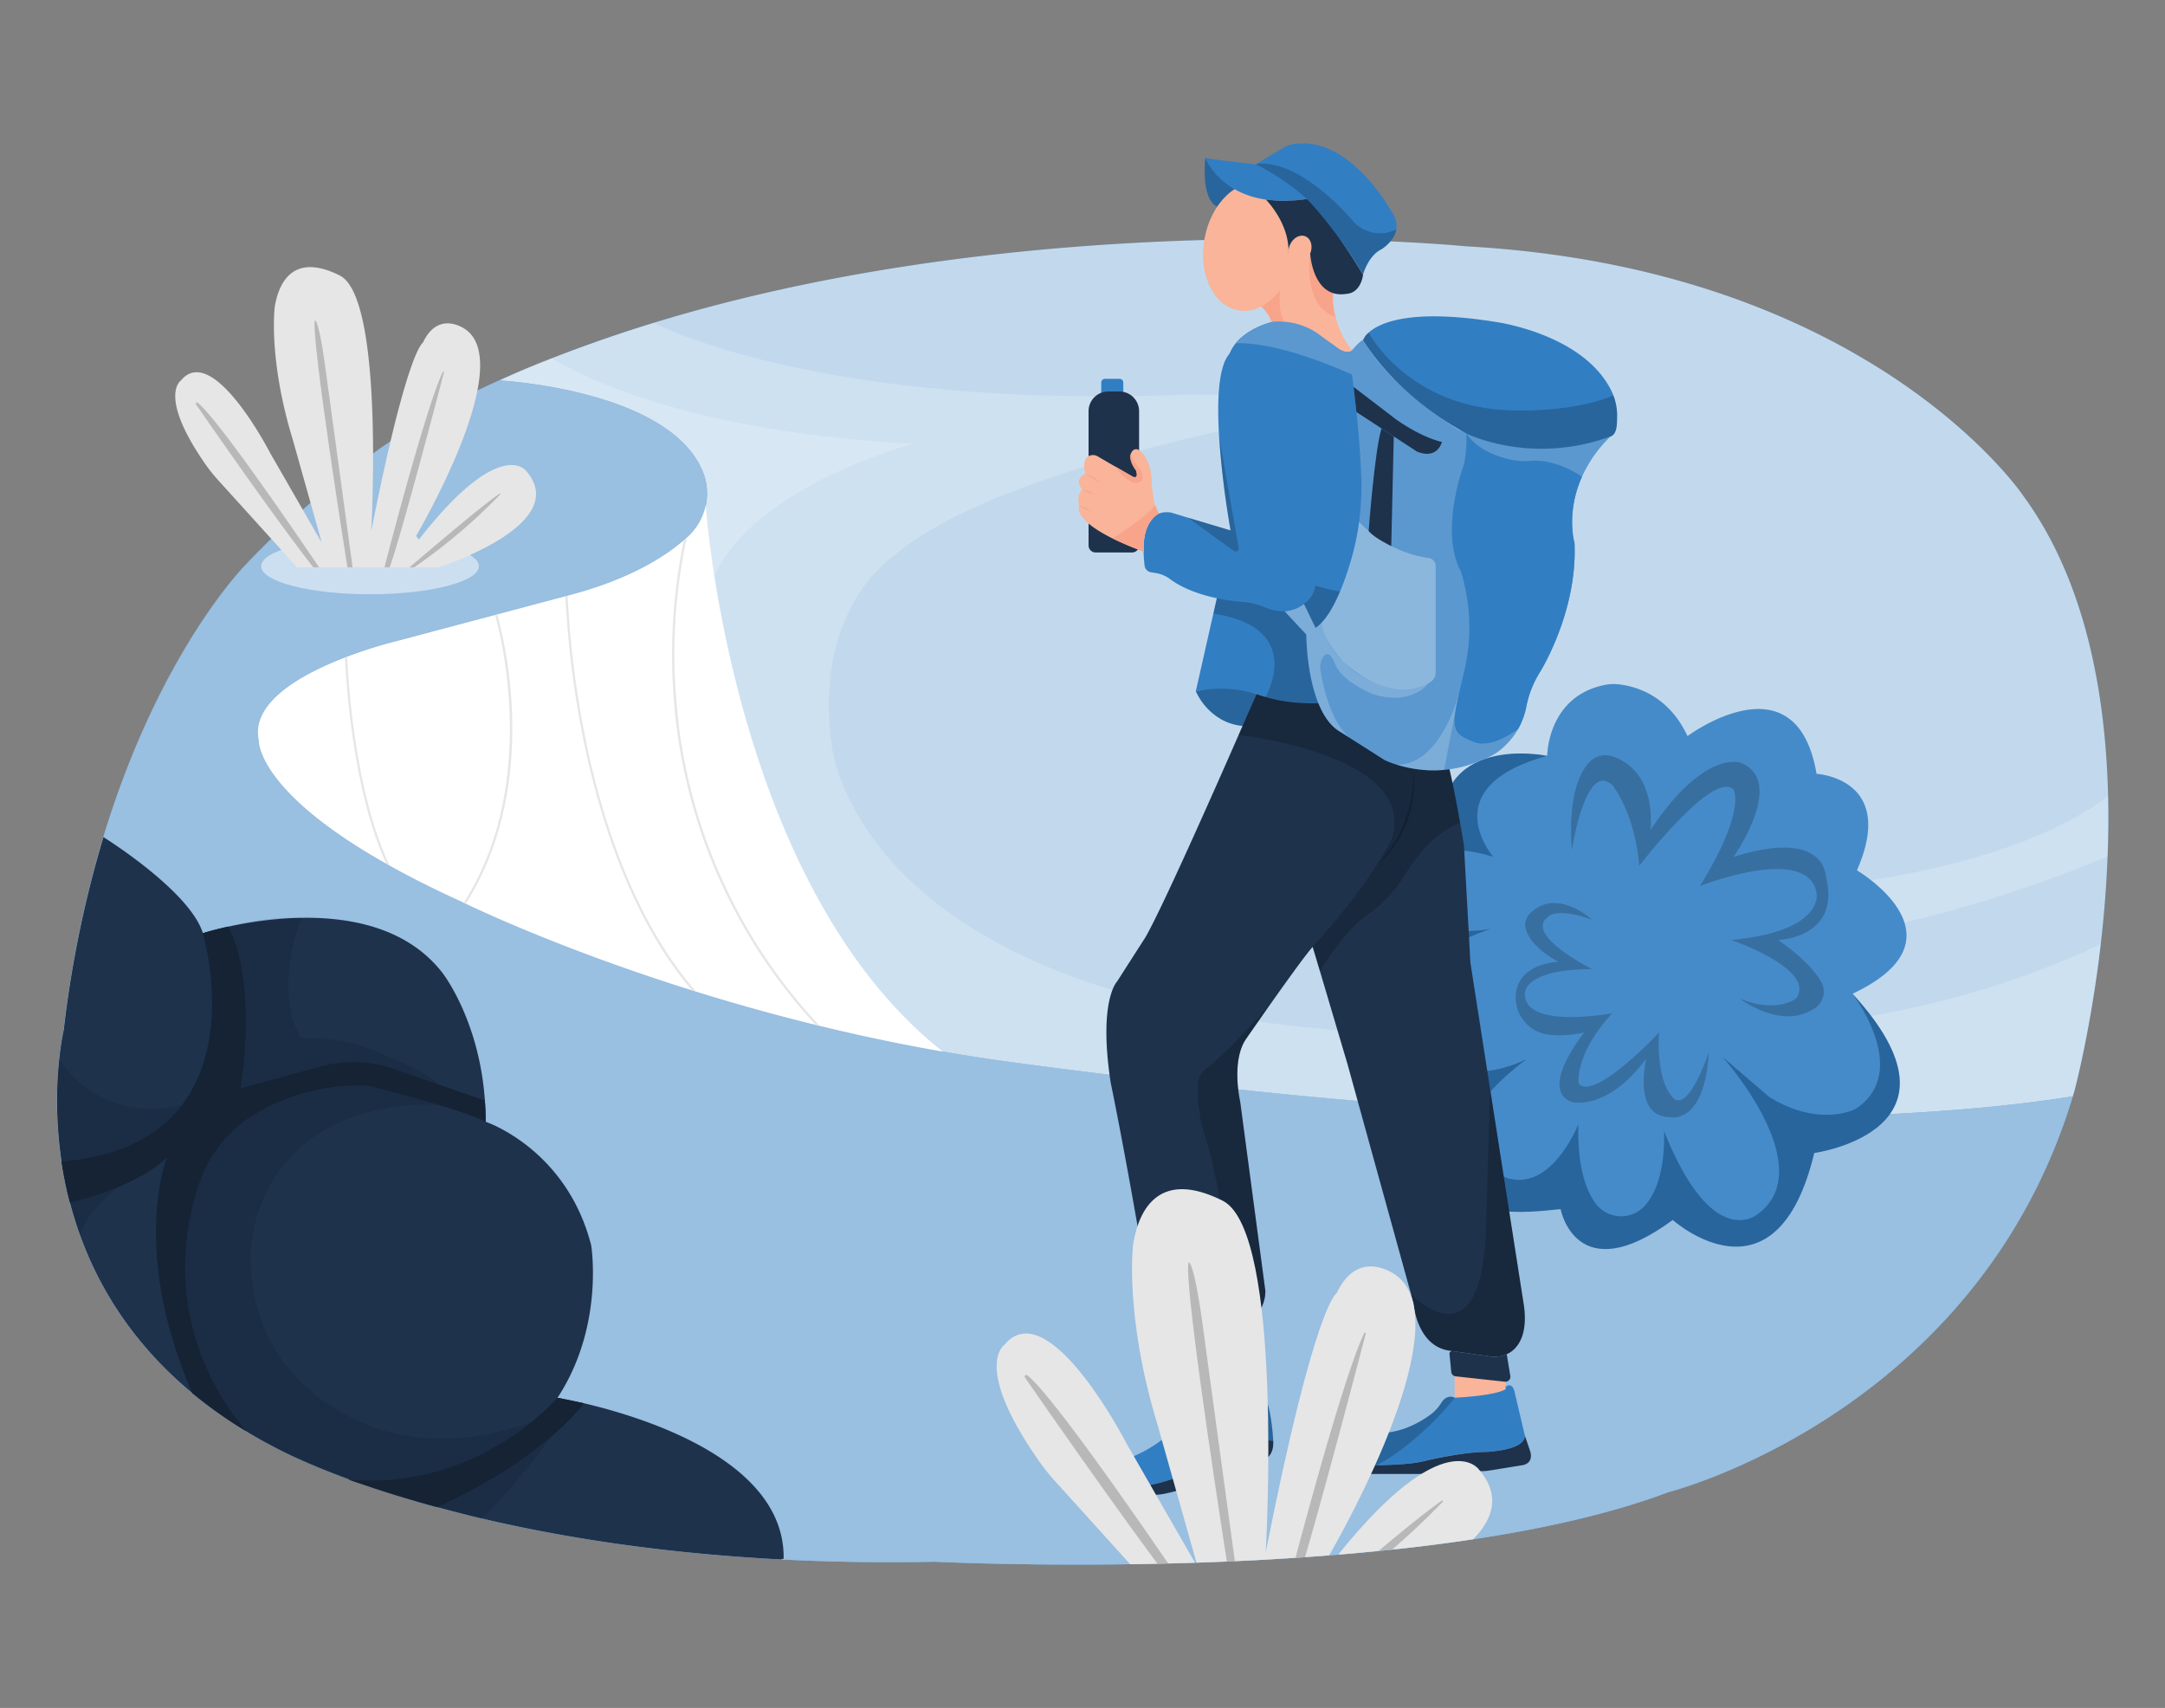  <!DOCTYPE svg PUBLIC "-//W3C//DTD SVG 1.1//EN" "http://www.w3.org/Graphics/SVG/1.1/DTD/svg11.dtd">
<svg xmlns="http://www.w3.org/2000/svg" width="865.76" height="682.89" viewBox="0 0 865.76 682.89">
<rect x="0" y="0" width="865.76" height="682.89" fill="#808080" stroke="none"/>
<defs>
<style xmlns="http://www.w3.org/1999/xhtml">*, ::after, ::before { box-sizing: border-box; }
img, svg { vertical-align: middle; }
</style>
<style xmlns="http://www.w3.org/1999/xhtml">*, body, html { -webkit-font-smoothing: antialiased; }
img, svg { max-width: 100%; }
</style>
</defs>
<path d="M842.8,342.44c-.47,12.4-1.47,24.22-2.72,35-4,34.36-10.46,58.48-10.46,58.48-.23.8-.47,1.59-.72,2.39C790.38,565.57,667.17,596.6,667.17,596.6c-22.35,8.45-49.45,14.52-78,18.84-10.67,1.61-21.54,3-32.46,4.14l-5.47.55q-8.06.81-16.09,1.47l-3.6.28c-3.23.26-6.45.51-9.64.72l-3.82.26c-8.19.55-16.3,1-24.24,1.35l-3.21.14q-6.15.25-12.14.46l-.58,0c-3.62.11-7.2.22-10.72.31l-4.29.1c-3.71.08-7.35.14-10.92.2-45.5.65-78.26-1-78.26-1-21.83.45-42.3.07-61.42-.91-135-7-202.45-44.86-202.45-44.86C-.57,521.21,25.46,411.71,25.46,411.71a444.61,444.61,0,0,1,15.87-77C64,260.14,98.16,225.93,98.16,225.93s41.65-45.87,95.13-70.9c2.12-1,4.24-2,6.37-2.92l.12-.05q12.9-5.79,26.16-10.84l.21-.08c11.36-4.33,22.89-8.26,34.49-11.83l.53-.17.31-.09C416.7,81.51,586.4,98.49,586.4,98.49,748,107.46,809,198.11,809,198.11c24.73,33.69,33,78.4,34,120C843.19,326.36,843.11,334.51,842.8,342.44Z" fill="#327ec3" data-primary="true"/>
<path d="M842.8,342.44c-.47,12.4-1.47,24.22-2.72,35-4,34.36-10.46,58.48-10.46,58.48-.23.8-.47,1.59-.72,2.39C790.38,565.57,667.17,596.6,667.17,596.6c-22.35,8.45-49.45,14.52-78,18.84-10.67,1.61-21.54,3-32.46,4.14l-5.47.55q-8.06.81-16.09,1.47l-3.6.28c-3.23.26-6.45.51-9.64.72l-3.82.26c-8.19.55-16.3,1-24.24,1.35l-3.21.14q-6.15.25-12.14.46l-.58,0c-3.62.11-7.2.22-10.72.31l-4.29.1c-3.71.08-7.35.14-10.92.2-45.5.65-78.26-1-78.26-1-21.83.45-42.3.07-61.42-.91-135-7-202.45-44.86-202.45-44.86C-.57,521.21,25.46,411.71,25.46,411.71a444.61,444.61,0,0,1,15.87-77C64,260.14,98.16,225.93,98.16,225.93s41.65-45.87,95.13-70.9c2.12-1,4.24-2,6.37-2.92l.12-.05q12.9-5.79,26.16-10.84l.21-.08c11.36-4.33,22.89-8.26,34.49-11.83l.53-.17.31-.09C416.7,81.51,586.4,98.49,586.4,98.49,748,107.46,809,198.11,809,198.11c24.73,33.69,33,78.4,34,120C843.19,326.36,843.11,334.51,842.8,342.44Z" fill="#fff" opacity="0.7"/>
<path d="M840.08,377.47c-4,34.36-10.46,58.48-10.46,58.48-.23.8-.47,1.59-.72,2.39L240,536.47,72.79,304.53,199.66,152.11l.12-.05c1-.51,8.84-4.38,26.16-10.84l.21-.08c8.89-3.3,20.27-7.28,34.49-11.83l.53-.17.3-.09h0c.92.5,65.72,34.91,214.53,28.67,0,0,64.43.24,38.49,9.1,0,0-115.68,20.52-156.07,54.62,0,0-33.21,20.65-26,75.39,0,0,9.88,138.22,326,114.38C658.39,411.21,748.68,420.86,840.08,377.47Z" fill="#fff" opacity="0.2"/>
<path d="M220.84,143.2s41.37,28.87,144.23,34.26c0,0-63.28,16.71-79.38,52.79L197.8,166.82l1.86-14.71S208.91,147.53,220.84,143.2Z" fill="#fff" opacity="0.2"/>
<path d="M828.9,438.34C790.38,565.57,667.17,596.6,667.17,596.6c-22.35,8.45-49.45,14.52-78,18.84-10.67,1.61-21.54,3-32.46,4.14l-5.47.55q-8.06.81-16.09,1.47l-3.6.28c-3.23.26-6.45.51-9.64.72l-3.82.26c-8.19.55-16.3,1-24.24,1.35l-3.21.14q-6.15.25-12.14.46l-.58,0c-3.62.11-7.2.22-10.72.31l-4.29.1c-3.71.08-7.35.14-10.92.2-45.5.65-78.26-1-78.26-1-21.83.45-42.3.07-61.42-.91-135-7-202.45-44.86-202.45-44.86C-.57,521.21,25.46,411.71,25.46,411.71a444.61,444.61,0,0,1,15.87-77C64,260.14,98.16,225.93,98.16,225.93s41.65-45.87,95.13-70.9c2.12-1,4.24-2,6.37-2.92,0,0,67.82,3.56,81.36,36.38a23,23,0,0,1,1.23,13.65v0a23.64,23.64,0,0,1-7.2,12.5c-7.62,7-21.63,16.38-45.86,22.94l-70.9,18.85s-60.13,14.36-54.75,39.49c0,0-1.79,26.94,81.23,64.63,0,0,81.55,40.57,192.27,59.88h0c8,1.4,16.17,2.68,24.46,3.83,0,0,115.78,16.15,198.35,19.74C599.86,444,735.75,453.3,828.9,438.34Z" fill="#327ec3" data-primary="true"/>
<path d="M828.9,438.34C790.38,565.57,667.17,596.6,667.17,596.6c-22.35,8.45-49.45,14.52-78,18.84-10.67,1.61-21.54,3-32.46,4.14l-5.47.55q-8.06.81-16.09,1.47l-3.6.28c-3.23.26-6.45.51-9.64.72l-3.82.26c-8.19.55-16.3,1-24.24,1.35l-3.21.14q-6.15.25-12.14.46l-.58,0c-3.62.11-7.2.22-10.72.31l-4.29.1c-3.71.08-7.35.14-10.92.2-45.5.65-78.26-1-78.26-1-21.83.45-42.3.07-61.42-.91-135-7-202.45-44.86-202.45-44.86C-.57,521.21,25.46,411.71,25.46,411.71a444.61,444.61,0,0,1,15.87-77C64,260.14,98.16,225.93,98.16,225.93s41.65-45.87,95.13-70.9c2.12-1,4.24-2,6.37-2.92,0,0,67.82,3.56,81.36,36.38a23,23,0,0,1,1.23,13.65v0a23.64,23.64,0,0,1-7.2,12.5l-.49.44c-.37.34-.75.67-1.15,1-7.93,6.78-21.64,15.37-44.22,21.48l-2.17.57-.88.25-27.27,7.24-.88.23-39.7,10.56a176.72,176.72,0,0,0-19.48,6.14l-.87.34c-16.89,6.52-37.66,17.78-34.4,33,0,0-1.32,19.87,50.87,49.34l1.37.76c8.27,4.63,17.87,9.48,29,14.53l.69.33c.22.11.49.25.82.39,7.35,3.54,40.95,19.16,90.44,34.66l1.65.52c14.66,4.56,30.68,9.09,47.82,13.3l1.59.38c15.58,3.79,32.07,7.3,49.26,10.3h0c8,1.4,16.17,2.68,24.46,3.83,0,0,115.78,16.15,198.35,19.74C599.86,444,735.75,453.3,828.9,438.34Z" fill="#fff" opacity="0.5"/>
<path d="M842.8,342.44c-172.61,72.51-324,24.44-324,24.44l-12.24-24.27C763.8,386.51,839.83,320.93,843,318.08,843.19,326.36,843.11,334.51,842.8,342.44Z" fill="#fff" opacity="0.2"/>
<path d="M618.71,302.22s-46.67-9.87-42.18,34.1c0,0-37.19-2.69-15.9,44.43,0,0-30.77,26.48,14.1,59.68,0,0-13.28,24.3,2.34,35s30,9.84,47,8c0,0,6.21,32.88,44.84,4.33,0,0,41.32,37,56.58-26.76,0,0,65.52-9,15.26-63.73Z" fill="#327ec3" data-primary="true"/>
<path d="M618.71,302.22s-46.67-9.87-42.18,34.1c0,0-37.19-2.69-15.9,44.43,0,0-30.77,26.48,14.1,59.68,0,0-13.28,24.3,2.34,35s30,9.84,47,8c0,0,6.21,32.88,44.84,4.33,0,0,41.32,37,56.58-26.76,0,0,65.52-9,15.26-63.73Z" opacity="0.2"/>
<path d="M377,420.45c-110.72-19.31-192.27-59.88-192.27-59.88-83-37.69-81.23-64.63-81.23-64.63-5.38-25.13,54.75-39.49,54.75-39.49l70.9-18.85c24.23-6.56,38.24-16,45.86-22.94a23.64,23.64,0,0,0,7.2-12.5C282.4,204.16,293,354.21,377,420.45Z" fill="#fff"/>
<path d="M313.37,623.19l-1.1.32c-135-7-202.45-44.86-202.45-44.86-4-2.06-7.76-4.2-11.39-6.39A177.45,177.45,0,0,1,76.89,557C48.46,533.42,34.48,505.75,28,480.91a155.68,155.68,0,0,1-3.38-16.5c-4.5-30.08.88-52.7.88-52.7a444.61,444.61,0,0,1,15.87-77s34.39,21.34,39.77,38.39h0l.09,0,.19-.06.67-.2.31-.09.58-.17.46-.13c.66-.18,1.45-.4,2.36-.63.7-.19,1.48-.38,2.33-.58l.52-.13,1.07-.25c.56-.12,1.13-.26,1.73-.38,19.86-4.33,63.4-9.8,85.39,18.38,0,0,14.79,18.69,17.07,51.18.2,2.73.31,5.56.31,8.48,0,0,32.31,10.77,42.18,49.36,0,0,5.39,32.31-13.46,61C222.91,558.9,314.08,573.5,313.37,623.19Z" fill="#1E324C" data-secondary="true"/>
<g opacity="0.1">
<path d="M23.66,423.32s14.79,26.2,49.13,18.52c0,0-10.5,19.61-48.21,22.57C24.58,464.41,21,441.21,23.66,423.32Z"/>
<path d="M175.49,433.6l-19-6.63A50,50,0,0,0,126,427l-29.62,8.08s7.17-41.21-4.94-64.58c-.6.12-1.17.26-1.73.38l-1,.24c1-.29,17-4.86,31.83-4.13,0,0-11.76,28.59,0,48.34a63.63,63.63,0,0,1,30.61,5.39S169.36,427.67,175.49,433.6Z"/>
<path d="M47.73,474.46S35.06,483,32.05,494c0,0-2.48-6.74-4.09-13.11C28,480.91,43.07,476.17,47.73,474.46Z"/>
<path d="M211.92,568.78v3.48l-52.58,26.11s-37.29-11-60.91-26.11c-12.59-15-34.49-49.82-19.15-97.89a51.92,51.92,0,0,1,23.17-29.19,81.34,81.34,0,0,1,45.07-11s14.58,3.65,27.95,7.68h0s-43.37-4.37-65.16,28.23a61,61,0,0,0-9.9,36.76c.86,18.25,8.59,46,44.4,61.95C144.83,568.78,172.2,583.14,211.92,568.78Z"/>
<path d="M220.84,574.1s-19.55,26-28.48,33.23c0,0-13.71-4.11-17.61-4.73C174.75,602.6,205.32,588.39,220.84,574.1Z"/>
</g>
<ellipse cx="147.97" cy="226.38" rx="43.53" ry="11.22" fill="#fff" opacity="0.5"/>
<path d="M155.78,346l-1.37-.76C141,316.11,138.35,272,137.94,262.93l.87-.34C139.18,271,141.77,316.74,155.78,346Z" fill="#e6e6e6"/>
<path d="M186.28,361.29c-.33-.14-.6-.28-.82-.39,29.32-46.12,15.67-103.64,12.53-115l.88-.23a179,179,0,0,1,5.84,38C205.65,304.49,203.17,334.65,186.28,361.29Z" fill="#e6e6e6"/>
<path d="M278.37,396.47l-1.65-.52c-24.4-28.64-36.8-68.68-43-98.13a380.93,380.93,0,0,1-7.61-59.4l.88-.25a382.58,382.58,0,0,0,7.61,59.46C240.85,327.36,253.45,367.92,278.37,396.47Z" fill="#e6e6e6"/>
<path d="M327.78,410.15l-1.59-.38a215.12,215.12,0,0,1-56.74-130.5,223.68,223.68,0,0,1,4-63.15c.4-.35.78-.68,1.15-1a220.64,220.64,0,0,0-4.21,64.13A214.26,214.26,0,0,0,327.78,410.15Z" fill="#e6e6e6"/>
<path d="M618.71,302.22s0-23.8,23.16-28.39a17.07,17.07,0,0,1,4.57-.27c5.87.44,20.3,3.35,28.37,20.77,0,0,43.52-32.5,51.6,15.07,0,0,32.31,1.79,16.15,38.59,0,0,45.78,26.93-1.79,49.36,0,0,23.74,30.71,1.55,45.87,0,0-14.12,8-34.76-4.58l-18.85-16.16s39.49,44,14.36,62.83c0,0-18,16.15-37.69-33.21,0,0,1.46,19.75-7.63,30a12.75,12.75,0,0,1-19.73-1c-3.85-5.3-7.29-14.77-6.84-31.67,0,0-16.06,41.21-42.09,11.6,0,0-12.56-11.67,21.54-37.7,0,0-33.61,18.4-44.63-15,0,0-11.91-22.66,30.27-37,0,0-31.33,6.72-31.82-16.84,0,0,1.31-21.76,32.72-11.88C597.17,342.61,572.94,314.78,618.71,302.22Z" fill="#327ec3" data-primary="true"/>
<path d="M618.71,302.22s0-23.8,23.16-28.39a17.07,17.07,0,0,1,4.57-.27c5.87.44,20.3,3.35,28.37,20.77,0,0,43.52-32.5,51.6,15.07,0,0,32.31,1.79,16.15,38.59,0,0,45.78,26.93-1.79,49.36,0,0,23.74,30.71,1.55,45.87,0,0-14.12,8-34.76-4.58l-18.85-16.16s39.49,44,14.36,62.83c0,0-18,16.15-37.69-33.21,0,0,1.46,19.75-7.63,30a12.75,12.75,0,0,1-19.73-1c-3.85-5.3-7.29-14.77-6.84-31.67,0,0-16.06,41.21-42.09,11.6,0,0-12.56-11.67,21.54-37.7,0,0-33.61,18.4-44.63-15,0,0-11.91-22.66,30.27-37,0,0-31.33,6.72-31.82-16.84,0,0,1.31-21.76,32.72-11.88C597.17,342.61,572.94,314.78,618.71,302.22Z" fill="#fff" opacity="0.1"/>
<path d="M628.58,339.91s5.39-35.9,16.16-26c0,0,9,10.77,10.77,32.31,0,0,29.61-38.6,37.69-30.52,0,0,5.39,8.08-13.46,38.59,0,0,43.08-17,46.67,2.7,0,0,3.59,15.25-34.11,18.84,0,0,34.11,11.67,26,23.34,0,0-7.82,6.28-22.76,0,0,0,17.39,13.4,30.66,3.59a7.85,7.85,0,0,0,2.14-10.07c-2.17-3.92-6.93-9.57-17.22-16.86,0,0,25.35-.78,19-25.52,0,0-.11-19.35-36.91-7.68,0,0,21.54-30.52,2.69-37.7,0,0-14.36-5.38-35.9,26.93,0,0,3.09-23.13-15-29.38a9,9,0,0,0-9.79,2.6C631.33,309.56,627,319.27,628.58,339.91Z" opacity="0.2"/>
<path d="M636.66,367.74s-14.19-13.19-24.84-2.5a6.4,6.4,0,0,0-1.57,6.58c1.11,3.27,4.27,8.08,13,12.78,0,0-15.06.13-17,12.11a15,15,0,0,0,13,17,44.16,44.16,0,0,0,14.27-.9s-18.18,22.39-5.28,27.71c0,0,13.8,4.42,30-17.12,0,0-5.41,23.17,9.41,23.25,0,0,13.92,3.68,15.72-25.94,0,0-9,26.92-15.26,17.05,0,0-5.72-5.9-4.65-24.94,0,0-25.86,27.63-32.15,20.45,0,0-1.91-11.41,13.41-28.14,0,0-34.95,6.6-34.95-7.76,0,0-.89-9.87,26.93-9.87,0,0-26.93-13.46-17.95-20.64C618.71,366.84,621.4,362.35,636.66,367.74Z" opacity="0.2"/>
<path d="M441.84,151.48h5.88A1.48,1.48,0,0,1,449.2,153v6.09a0,0,0,0,1,0,0h-8.83a0,0,0,0,1,0,0V153A1.48,1.48,0,0,1,441.84,151.48Z" fill="#327ec3" data-primary="true"/>
<path d="M478.22,276.4s5,12.62,18.92,13.88l5.34-12.74S494.4,272.15,478.22,276.4Z" fill="#327ec3" data-primary="true"/>
<path d="M478.22,276.4s5,12.62,18.92,13.88l5.34-12.74S494.4,272.15,478.22,276.4Z" opacity="0.2"/>
<path d="M482,63.15s-1.95,16.25,4.7,19.48c0,0,4.39-5.37,7.42-6.75C494.12,75.88,488.12,72.91,482,63.15Z" fill="#327ec3" data-primary="true"/>
<path d="M482,63.15s-1.95,16.25,4.7,19.48c0,0,4.39-5.37,7.42-6.75C494.12,75.88,488.12,72.91,482,63.15Z" opacity="0.2"/>
<path d="M540.65,140.12c-.28.56-1.16.62-2.06.53a7.71,7.71,0,0,1-3.58-1.42l-7.58-5.41a28.42,28.42,0,0,0-13.66-5,25.22,25.22,0,0,0-5.27-.06,15.14,15.14,0,0,0-5-7h0a5.58,5.58,0,0,0-1.29-.74l1.48-22.45,18.71-7.69,8.83,3.79,1.9,22.48A35.08,35.08,0,0,0,540.56,140Z" fill="#f9b499"/>
<path d="M513.77,128.83a25.22,25.22,0,0,0-5.27-.06,15.14,15.14,0,0,0-5-7h0s5-1.85,8.81-8.16C512.29,113.63,510.22,123.85,513.77,128.83Z" fill="#f7a48b"/>
<path d="M523.94,101.44s-3.41,20.75,10.14,25.3c0,0-1.61-3.47-1-9.56Z" fill="#f7a48b"/>
<path d="M558.49,218l-15,61c-13.24,6.7-37.56,0-37.56,0-13.88-6.31-27.76-2.52-27.76-2.52l8.83-39.12,12.62-15.14-8.83-77c1.26-12.62,17.66-16.4,17.66-16.4a25.22,25.22,0,0,1,5.27.06,28.42,28.42,0,0,1,13.66,5l7.58,5.41a7.71,7.71,0,0,0,3.58,1.42c.9.09,1.78,0,2.06-.53Z" fill="#327ec3" data-primary="true"/>
<path d="M485.23,245.35l1.82-8.07L525.64,234s11.31,4.2,28,3.74l-10.1,41.18s-9.65,6.7-37.56,0C506,278.92,522.52,250.89,485.23,245.35Z" opacity="0.2"/>
<path d="M604.71,540.12a9.82,9.82,0,0,1-2.19,1.32,11.74,11.74,0,0,1-6.58.9l-15.52-2.22c-.3,0-.6-.06-.9-.11-13-1.93-14.24-18.82-14.24-18.82l-1-3.68-25.48-92.22-11-37.09-2.86-9.59c-2.2,2.21-10.89,14.33-17.71,24h0c-4.86,6.91-8.77,12.56-8.77,12.56-6.31,8.83-2.53,25.24-2.53,25.24L506,516.15A14.64,14.64,0,0,1,500.05,528a27.11,27.11,0,0,1-8,4.24,33.65,33.65,0,0,1-6.24,1.55,18.87,18.87,0,0,1-9.38-1.26C461.28,526.28,456.77,501,456.77,501c-7.57-44.16-12.62-68.13-12.62-68.13-5-32.81,2.52-40.38,2.52-40.38L458,374.82c6.33-10.86,26.47-56.21,37.32-81h0c4.28-9.75,7.12-16.3,7.12-16.3,20.48,7.44,41.06,1.37,41.06,1.37l33.1,17.67c2.47,6.59,5.47,22.31,7.27,32.43,1,5.4,1.56,9.21,1.56,9.21L588,384.92l7.88,50.52,13.58,87C610.71,532.55,607.87,537.6,604.71,540.12Z" fill="#1E324C" data-secondary="true"/>
<path d="M495.88,440.44,506,516.15c0,9.53-8,14.06-14,16.11,4.05-14.62-4.32-54.65-7.56-69-.66-2.93-1.51-5.79-2.43-8.64a60.93,60.93,0,0,1-3-21.14,8.29,8.29,0,0,1,3.39-6.24c8.15-6.12,24.18-24,24.76-24.63-4.86,6.91-8.77,12.56-8.77,12.56C492.1,424,495.88,440.44,495.88,440.44Z" opacity="0.2"/>
<polygon points="502.06 557.78 483.26 557.78 483.25 557.7 480.88 542.47 500.46 542.47 501.84 555.65 502.06 557.78" fill="#f9b499"/>
<path d="M509.14,576.08a38.07,38.07,0,0,0-16.06,2.15,46.23,46.23,0,0,0-14,7.82c-12.9,9.68-36.93,9.89-41.55,9.84a.71.71,0,0,1-.71-.79c.95-8.58,5-10.48,7.61-10.77a32.41,32.41,0,0,0,9-2.12A54.53,54.53,0,0,0,474,566.71a25.31,25.31,0,0,0,3.7-6.34c2.4-5.66,5.44-2.66,5.44-2.66h.11v.09h18.81l-.23-2.14h.09C508.1,553.66,509.14,576.08,509.14,576.08Z" fill="#327ec3" data-primary="true"/>
<path d="M498.41,584.28c-7.57-1.26-9.53,2.55-9.53,2.55-7,7.61-24.11,10.59-24.11,10.59l-22.36,2.31c-8,.3-5.62-4.63-5.62-4.63a.71.71,0,0,0,.71.79c4.62.05,28.65-.16,41.55-9.84,0,0,13.07-11.51,30.09-10C509.79,586.81,498.41,584.28,498.41,584.28Z" fill="#1E324C" data-secondary="true"/>
<path d="M509.14,576.08a38.07,38.07,0,0,0-16.06,2.15c4.54-6.49,4.88-16.1,4.77-20.44h4.22l-.23-2.14h.09C508.1,553.66,509.14,576.08,509.14,576.08Z" opacity="0.2"/>
<path d="M602.14,548.65v6.86c-4.77,2.78-20.45,3.4-20.45,3.4V547.69Z" fill="#f9b499"/>
<path d="M609.75,573.91c.31,6-15.45,6.59-15.45,6.59-10.09,0-25.23,3.78-25.23,3.78-4.1,1-11.33,1.43-18.46,1.54h0c-10.42.17-20.64-.27-20.64-.27,0-13.88,18.93-12.62,18.93-12.62,10.43.87,19.08-4.26,23.43-7.52a17.18,17.18,0,0,0,4.06-4.56c2.26-3.54,5-2.14,5.28-2l0,0s15.68-.62,20.45-3.4v-1c2.8-2,3.52,2,3.52,2Z" fill="#327ec3" data-primary="true"/>
<path d="M608.6,585.86l-12.34,2c-5.62,1-7.22-.4-7.22-.4-5.26-3.16-13.28,0-13.28,0-2.16,1.89-9.13,1.89-9.13,1.89H531.21c-2.52,0-1.26-3.78-1.26-3.78s29,1.26,39.12-1.27c0,0,15.14-3.78,25.23-3.78,0,0,15.76-.56,15.45-6.59L612,580.5C613.23,585.55,608.6,585.86,608.6,585.86Z" fill="#1E324C" data-secondary="true"/>
<path d="M581.69,558.91s-13,17.08-31.08,26.91h0c-10.42.17-20.64-.27-20.64-.27,0-13.88,18.93-12.62,18.93-12.62,10.43.87,19.08-4.26,23.43-7.52a17.18,17.18,0,0,0,4.06-4.56c2.26-3.54,5-2.14,5.28-2Z" opacity="0.2"/>
<path d="M604.71,540.12a9.82,9.82,0,0,1-2.19,1.32,11.74,11.74,0,0,1-6.58.9l-15.52-2.22c-.3,0-.6-.06-.9-.11-13-1.93-14.24-18.82-14.24-18.82l-1-3.68s28.78,30.18,30-27.86l1.57-54.21,13.58,87C610.71,532.55,607.87,537.6,604.71,540.12Z" opacity="0.2"/>
<path d="M583.91,329c-11.95,4-21.15,19.3-21.15,19.3C555.19,360.94,546.35,366,546.35,366c-8.83,6.31-18.59,22.21-18.59,22.21l-2.86-9.59c24-26.5,31.55-42.9,31.55-42.9,11.27-33.81-60-41.73-61.09-41.86,4.28-9.75,7.12-16.3,7.12-16.3,20.48,7.44,41.06,1.37,41.06,1.37l33.1,17.67C579.11,303.18,582.11,318.9,583.91,329Z" opacity="0.2"/>
<path d="M565.28,308c1.44,13.89-3.74,28.79-14.64,37.78,1.12-1.3,2.45-2.52,3.47-3.9,7.72-9.42,11.26-21.81,11.17-33.88Z" opacity="0.2"/>
<path d="M632.61,190.61c-6.5,14.5-3,26.48-3,26.48,1.27,27.76-13.88,51.74-13.88,51.74a40.58,40.58,0,0,0-5.42,13.88,30.29,30.29,0,0,1-3.19,8.68,28.33,28.33,0,0,1-4.43,5.92,25.3,25.3,0,0,1-10.93,6.85c-20.19,8.83-38.13-.3-38.13-.3l-14-8.91h0l-3.37-2.15c-13.88-7.57-13.88-39.11-13.88-39.11l-8.72-9.34a14.23,14.23,0,0,0,7.76-2.89l4.66,9.62a15.42,15.42,0,0,0,2.41-2.1h0c5.12-5.43,9.08-15.95,11.68-24.76a102.92,102.92,0,0,0,3.31-15.51,105.93,105.93,0,0,0,.88-17.72c-.63-19.2-3.71-41.22-3.71-41.22-32.2-14.32-46.53-12.46-46.53-12.46,5.8-6.61,14.38-8.53,14.38-8.53a27.07,27.07,0,0,1,20.32,6l6.19,4.42c3.8,2.89,5.64.89,5.64.89,3.13-3.78,4.44-4.15,4.44-4.15,11.36,19.84,37.86,35.7,37.86,35.7,1.15.59,2.29,1.15,3.45,1.67,28.06,12.51,57.66,1.16,57.66,1.16A52.53,52.53,0,0,0,632.61,190.61Z" fill="#327ec3" data-primary="true"/>
<path d="M632.61,190.61c-6.5,14.5-3,26.48-3,26.48,1.27,27.76-13.88,51.74-13.88,51.74a40.58,40.58,0,0,0-5.42,13.88,30.29,30.29,0,0,1-3.19,8.68,28.33,28.33,0,0,1-4.43,5.92,25.3,25.3,0,0,1-10.93,6.85c-20.19,8.83-38.13-.3-38.13-.3l-14-8.91h0l-3.37-2.15c-13.88-7.57-13.88-39.11-13.88-39.11l-8.72-9.34a14.23,14.23,0,0,0,7.76-2.89l4.66,9.62a15.42,15.42,0,0,0,2.41-2.1h0c5.12-5.43,9.08-15.95,11.68-24.76a102.92,102.92,0,0,0,3.31-15.51,105.93,105.93,0,0,0,.88-17.72c-.63-19.2-3.71-41.22-3.71-41.22-32.2-14.32-46.53-12.46-46.53-12.46,5.8-6.61,14.38-8.53,14.38-8.53a27.07,27.07,0,0,1,20.32,6l6.19,4.42c3.8,2.89,5.64.89,5.64.89,3.13-3.78,4.44-4.15,4.44-4.15,11.36,19.84,37.86,35.7,37.86,35.7,1.15.59,2.29,1.15,3.45,1.67,28.06,12.51,57.66,1.16,57.66,1.16A52.53,52.53,0,0,0,632.61,190.61Z" fill="#fff" opacity="0.2"/>
<path d="M574.11,226.29v42.57a4.4,4.4,0,0,1-1.8,3.59c-4.28,3.08-16.07,8.35-34.79-7.41,0,0-8-8.16-9-16.06h0c5.12-5.43,9.08-15.95,11.68-24.76a102.92,102.92,0,0,0,3.31-15.51,48.43,48.43,0,0,0,27.84,14.43A3.18,3.18,0,0,1,574.11,226.29Z" fill="#fff" opacity="0.3"/>
<path d="M571.3,273.12c-.33.44-7.12,9.24-22.16,4.43,0,0-12.88-4.94-15.4-12.51,0,0-2.33-6.28-4.79-2.09a7.75,7.75,0,0,0-.89,5.13c.88,5.57,3.83,20.09,11.57,26.87l-3.37-2.15c-13.88-7.57-13.88-39.11-13.88-39.11l-8.72-9.34a14.23,14.23,0,0,0,7.76-2.89l4.66,9.62a15.42,15.42,0,0,0,2.41-2.1c.09.56,2.5,15.36,19.48,23.21C548,272.19,560.93,279.92,571.3,273.12Z" fill="#fff" opacity="0.2"/>
<path d="M583.91,275.51s-7,30.52-25.42,30.22c0,0,9.77,3.23,19,2.09C577.5,307.82,581.08,288.51,583.91,275.51Z" fill="#fff" opacity="0.2"/>
<path d="M629.63,217.09c1.27,27.76-13.88,51.74-13.88,51.74a40.58,40.58,0,0,0-5.42,13.88,30.29,30.29,0,0,1-3.19,8.68c-11.88,8.74-17.88,5.2-17.88,5.2-10.1-3.79-8.84-6.31-3.7-28.38.06-.25.11-.49.16-.73a75.76,75.76,0,0,0-1.51-39c-8.83-16.4,1.26-42.9,1.26-42.9a54.67,54.67,0,0,0,.93-12.21c4.75,6.87,13.28,9.55,18.62,10.58a27,27,0,0,0,7.18.31c10.58-.79,20.14,6.17,20.41,6.38C626.11,205.11,629.63,217.09,629.63,217.09Z" fill="#327ec3" data-primary="true"/>
<path d="M542.44,164.76l24.1,15.74s7.57,3.79,10.1-3.78c0,0-7.27-1.31-18.15-8.86l-17.2-13.16Z" fill="#1E324C" data-secondary="true"/>
<path d="M547.32,212.32s2.41-32.55,5.14-41l4.89,3.2-1,43.82S549.54,215.11,547.32,212.32Z" fill="#1E324C" data-secondary="true"/>
<path d="M443.17,156.53h4.48a7.86,7.86,0,0,1,7.86,7.86v53.71a2.79,2.79,0,0,1-2.79,2.79H438.1a2.79,2.79,0,0,1-2.79-2.79V164.38A7.86,7.86,0,0,1,443.17,156.53Z" fill="#1E324C" data-secondary="true"/>
<path d="M646.67,166.52c-.06,2.75.1,7-2.61,8-32.27,11.66-57.66-1.16-57.66-1.16-29.34-16-41.31-37.37-41.31-37.37a7.5,7.5,0,0,1,2.22-3c4.32-3.92,16.62-9.71,50.51-4.32,0,0,34,4.45,45.93,26.37a24.11,24.11,0,0,1,1.43,3.1A22.26,22.26,0,0,1,646.67,166.52Z" fill="#327ec3" data-primary="true"/>
<path d="M646.67,166.52c-.06,2.75.1,7-2.61,8-32.27,11.66-57.66-1.16-57.66-1.16-29.34-16-41.31-37.37-41.31-37.37a7.5,7.5,0,0,1,2.22-3s15.45,29.85,57.09,31.11c0,0,24.21,1.1,40.78-6A22.26,22.26,0,0,1,646.67,166.52Z" opacity="0.2"/>
<ellipse cx="499.78" cy="98.62" rx="25.87" ry="18.42" transform="translate(310.77 571.68) rotate(-79.38)" fill="#f9b499"/>
<path d="M506.21,79.79c1.46,1.52,9.47,10.34,9.05,21.52l8.68.13s1,18.5,14.84,16c0,0,5.05,0,6.31-7.57,0,0-13.39-22.71-22.46-30.28a57.21,57.21,0,0,1-16.35.11C506.2,79.66,506.15,79.73,506.21,79.79Z" fill="#1E324C" data-secondary="true"/>
<path d="M558.38,91.7c-.85,4.93-6,8-6,8-5.27,2.52-7.33,10.09-7.33,10.09-11.2-19-22.47-30.28-22.47-30.28C490.07,84.6,482,63.15,482,63.15c7.57,1.27,20.19,2.53,20.19,2.53L513.35,59a10.07,10.07,0,0,1,3.5-1.33c22.93-4,39.6,26.94,39.6,26.94A9.31,9.31,0,0,1,558.38,91.7Z" fill="#327ec3" data-primary="true"/>
<path d="M558.38,91.7c-.85,4.93-6,8-6,8-5.27,2.52-7.33,10.09-7.33,10.09-11.2-19-22.47-30.28-22.47-30.28a96.48,96.48,0,0,0-20.43-13.88c17.67-2.53,38.31,22.08,38.31,22.08A14.4,14.4,0,0,0,558.38,91.7Z" opacity="0.2"/>
<ellipse cx="519.86" cy="99.75" rx="5.68" ry="4.42" transform="translate(228.59 541.75) rotate(-67.48)" fill="#f9b499"/>
<path d="M525.64,181.44l.49,50.95a10.66,10.66,0,0,1-3.14,7.75c-3.22,3.09-8.9,6.22-17.25,2.65a28.29,28.29,0,0,0-8.91-2.11c-7.19-.61-20.09-2.61-29-9.18a12.65,12.65,0,0,0-5.37-2.32l-2.18-.36a3.09,3.09,0,0,1-2.57-2.68c-.77-6.24-1.69-22.93,10.55-21.22L475.1,207l17,5.07a358.28,358.28,0,0,1-4.6-37.55v0c-1-16.43-.13-32.5,6.62-34.71,0,0,32-2.17,33.31,21.8A49,49,0,0,1,525.64,181.44Z" fill="#327ec3" data-primary="true"/>
<path d="M475.1,207l17,5.07a358.28,358.28,0,0,1-4.6-37.55L495.34,219a1.27,1.27,0,0,1-2,1.25Z" opacity="0.2"/>
<path d="M457.3,220.54S429,210.79,431.53,202c0,0-1.26-3.78,1.26-6.31,0,0-3.78-3.78,1.26-6.31,0,0-1.85-5.56,1.59-7.15a3.69,3.69,0,0,1,3.38.28l6.89,4L453,190.6s2.52,1.26,1.26-2.53c0,0-3-3.76-2.05-6.62a3.43,3.43,0,0,1,.77-1.28,1.94,1.94,0,0,1,2.56-.15c1.84,1.42,5,5,5,13.1,0,0,.59,9.36,2.83,12.25C463.38,205.37,456.71,208.43,457.3,220.54Z" fill="#f9b499"/>
<path d="M431.53,202a17.47,17.47,0,0,1,5.05,2.53,17.35,17.35,0,0,1-5.05-2.53Z" fill="#f7a48b"/>
<path d="M432.79,195.64a13.11,13.11,0,0,1,4.52,1.88,13.11,13.11,0,0,1-4.52-1.88Z" fill="#f7a48b"/>
<path d="M434.05,189.33a29.7,29.7,0,0,1,6.31,3.79,29.53,29.53,0,0,1-6.31-3.79Z" fill="#f7a48b"/>
<path d="M456.55,192.05c-4,4-10.64-5.57-10.64-5.57L453,190.6s2.52,1.26,1.26-2.53c0,0-3-3.76-2.05-6.62a15.74,15.74,0,0,0,2.7,5C458.07,189.93,456.55,192.05,456.55,192.05Z" fill="#f7a48b"/>
<path d="M444.92,215.3s13.32-8.3,17-13.35l1.46,3.42s-6.67,3.06-6.08,15.17C457.3,220.54,452,218.55,444.92,215.3Z" fill="#f7a48b"/>
<path d="M502.05,544.09a1,1,0,0,1-.94,1.11l-21.29.7a1,1,0,0,1-1-.81l-2.41-12.54a18.87,18.87,0,0,0,9.38,1.26,33.65,33.65,0,0,0,6.24-1.55,27.11,27.11,0,0,0,8-4.24Z" fill="#1E324C" data-secondary="true"/>
<path d="M601.79,552.45l-19.68-2.15a2,2,0,0,1-1.77-1.78l-.74-7.62.82-.78,15.52,2.22a11.74,11.74,0,0,0,6.58-.9l1.45,8.71A2,2,0,0,1,601.79,552.45Z" fill="#1E324C" data-secondary="true"/>
<path d="M194.19,448.51c-3.9-1.95-11.1-4.37-18.7-6.67h0c-13.37-4-27.95-7.68-27.95-7.68a81.34,81.34,0,0,0-45.07,11,51.92,51.92,0,0,0-23.17,29.19c-15.34,48.07,6.56,82.89,19.15,97.89A177.45,177.45,0,0,1,76.89,557c-25-57.72-10.15-94.13-10.15-94.13-13.46,12.57-38.78,18-38.78,18a155.68,155.68,0,0,1-3.38-16.5c81.7-6.56,56.52-91.29,56.52-91.29h0l.09,0,.19-.06.67-.2.31-.09.58-.17.46-.13c.66-.18,1.45-.4,2.36-.63.7-.19,1.48-.38,2.33-.58l.52-.13h0l1-.24c.56-.12,1.13-.26,1.73-.38,12.11,23.37,4.94,64.58,4.94,64.58L126,427a50,50,0,0,1,30.51,0l19,6.63L193.88,440C194.08,442.76,194.19,445.59,194.19,448.51Z" fill="#1E324C" data-secondary="true"/>
<path d="M222.91,558.9S191,596.35,139.2,591.54c0,0,17.91,6.3,35.55,11.06,0,0,38.13-16,58.85-41.5Z" fill="#1E324C" data-secondary="true"/>
<g opacity="0.3">
<path d="M194.19,448.51c-3.9-1.95-11.1-4.37-18.7-6.67h0c-13.37-4-27.95-7.68-27.95-7.68a81.34,81.34,0,0,0-45.07,11,51.92,51.92,0,0,0-23.17,29.19c-15.34,48.07,6.56,82.89,19.15,97.89A177.45,177.45,0,0,1,76.89,557c-25-57.72-10.15-94.13-10.15-94.13-13.46,12.57-38.78,18-38.78,18a155.68,155.68,0,0,1-3.38-16.5c81.7-6.56,56.52-91.29,56.52-91.29h0l.09,0,.19-.06.67-.2.31-.09.58-.17.46-.13c.66-.18,1.45-.4,2.36-.63.7-.19,1.48-.38,2.33-.58l.52-.13h0l1-.24c.56-.12,1.13-.26,1.73-.38,12.11,23.37,4.94,64.58,4.94,64.58L126,427a50,50,0,0,1,30.51,0l19,6.63L193.88,440C194.08,442.76,194.19,445.59,194.19,448.51Z"/>
<path d="M222.91,558.9S191,596.35,139.2,591.54c0,0,17.91,6.3,35.55,11.06,0,0,38.13-16,58.85-41.5Z"/>
</g>
<path d="M450.66,577.47l27.22,47.36c-3.62.11-7.2.22-10.72.31l-4.29.1c-3.71.08-7.35.14-10.92.2l-29.9-33.06a86.74,86.74,0,0,1-7.13-9c-26-37.51-13.23-45.71-13.23-45.71C419.3,516.43,450.66,577.47,450.66,577.47Z" fill="#e6e6e6"/>
<path d="M531.51,621.88c-3.23.26-6.45.51-9.64.72l-3.82.26c-8.19.55-16.3,1-24.24,1.35l-3.21.14q-6.15.25-12.14.46L463,570.07c-13.56-44.38-9.86-72.74-9.86-72.74,2.47-14.8,11.1-29.59,35.76-17.27s17.26,140.57,17.26,140.57c19.73-99.88,28.36-103.58,28.36-103.58,8.63-18.49,23.43-7.39,23.43-7.39C584.4,528.07,537.85,610.89,531.51,621.88Z" fill="#e6e6e6"/>
<path d="M589.13,615.44c-10.67,1.61-21.54,3-32.46,4.14l-5.47.55q-8.06.81-16.09,1.47c42.48-52.8,56.11-34.26,56.11-34.26C600.29,597.71,597.11,607.33,589.13,615.44Z" fill="#e6e6e6"/>
<path d="M467.16,625.14l-4.29.1c-20.76-28-47.24-66.15-53-74.48a.65.65,0,0,1,.91-.89C419.56,556.58,450.71,601.16,467.16,625.14Z" opacity="0.2"/>
<path d="M493.81,624.21l-3.21.14c-5.34-34.41-17.2-112.91-15.29-119.63,0,0,2.29-1.85,6.7,33Z" opacity="0.2"/>
<path d="M546.14,533.28c-3.08,11.81-15.74,60.11-24.27,89.32l-3.82.26c7.09-26.57,20.59-75.51,27.47-89.8A.33.33,0,0,1,546.14,533.28Z" opacity="0.2"/>
<path d="M577,600.42c-6,6.17-12.72,12.62-20.3,19.16l-5.47.55c15.43-12.86,21.22-17.25,25.4-20.15A.29.29,0,0,1,577,600.42Z" opacity="0.2"/>
<path d="M118.8,226.83h56.56s53.83-17.05,35-38.59c0,0-10.35-14.09-42.87,27.51l-1.1-1.49s40.38-68.21,19.74-82.57c0,0-10.77-8.07-17.05,5.39,0,0-6.28,2.69-20.64,75.39,0,0,5.38-93.34-12.57-102.32s-24.23,1.8-26,12.57c0,0-2.69,20.64,7.18,52.95L128.67,217,108,181.06s-22.82-44.43-35.64-28.95c0,0-9.29,6,9.63,33.28a63.68,63.68,0,0,0,5.19,6.52Z" fill="#e6e6e6"/>
<path d="M78.34,161.61c5,7.27,31.71,45.76,46.93,65.22h2.31S87.81,167.7,79,161A.47.47,0,0,0,78.34,161.61Z" opacity="0.2"/>
<path d="M138.93,226.83s-14.75-92.44-13-98.73c0,0,1.67-1.34,4.87,24L141,226.83Z" opacity="0.2"/>
<path d="M153.74,226.83s16.36-63.59,23.33-78.1a.24.24,0,0,1,.46.16c-2.82,10.8-16.62,63.46-21.68,77.94Z" opacity="0.2"/>
<path d="M163.77,226.83h1.87a230,230,0,0,0,18.68-14.36c5.87-5,11.07-10,15.65-14.7a.21.21,0,0,0-.27-.32C195.43,200.4,188.84,205.51,163.77,226.83Z" opacity="0.2"/>
</svg>